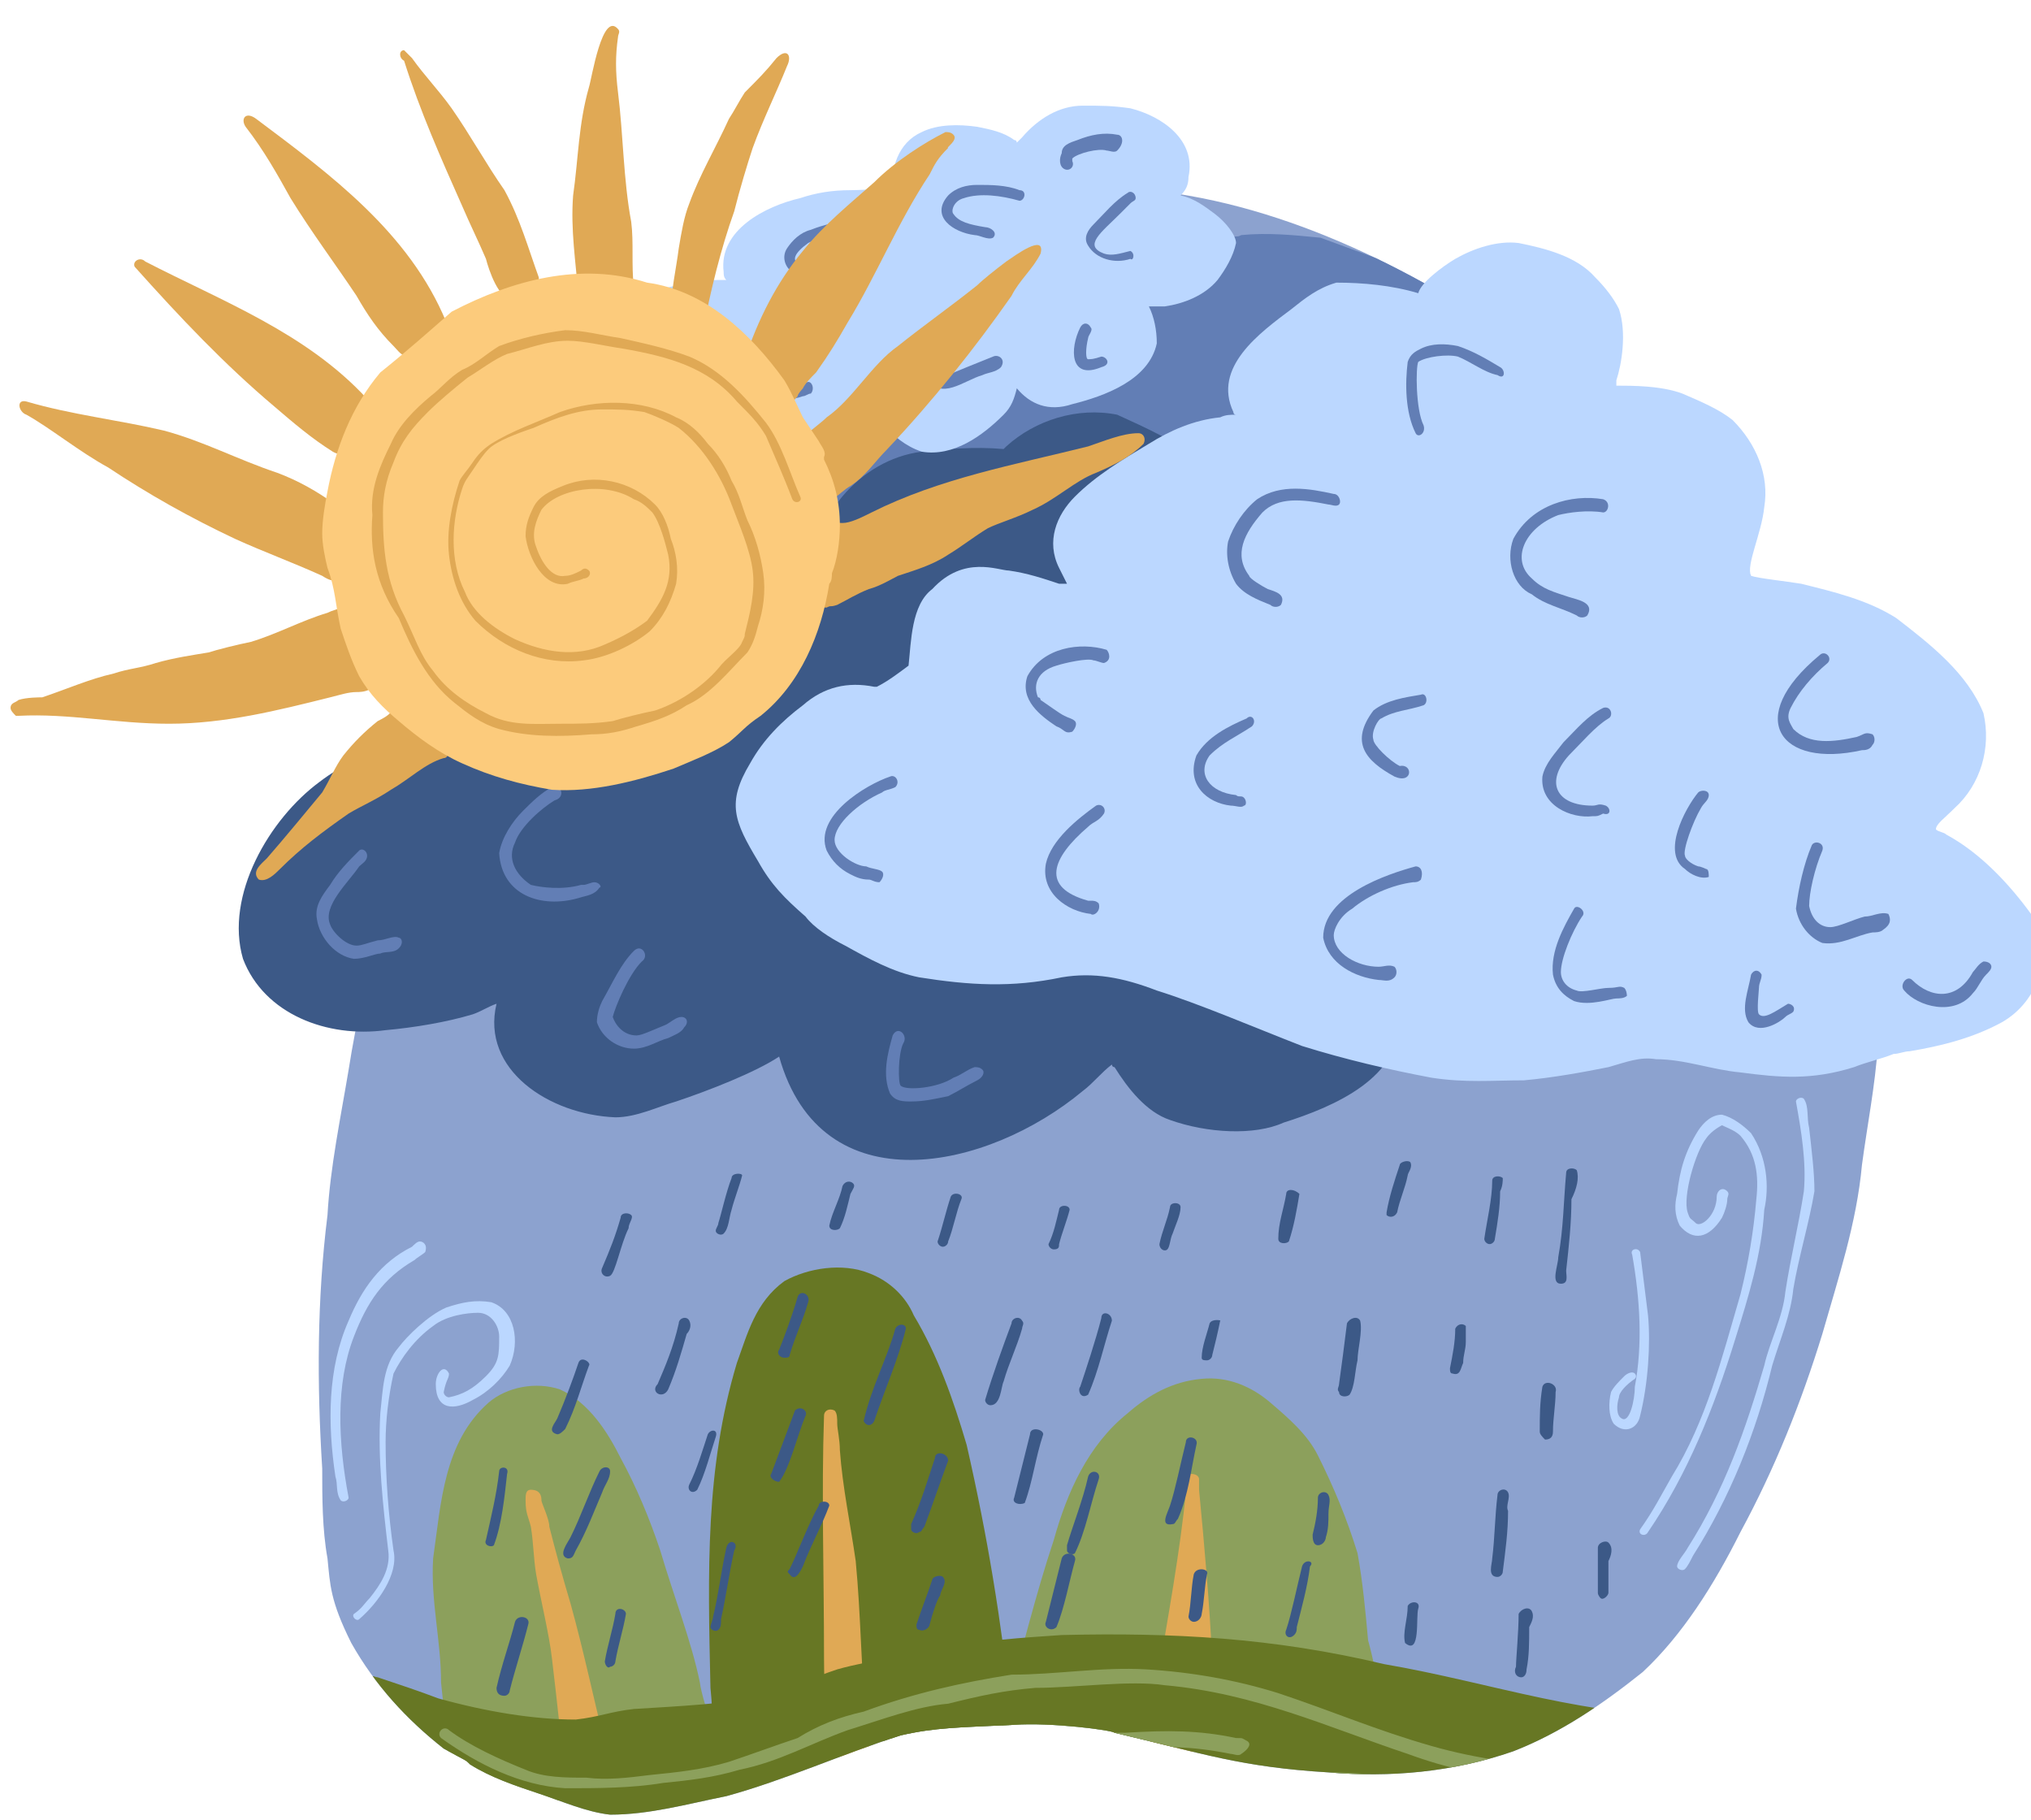 <?xml version="1.0" encoding="utf-8"?>
<svg version="1.1" xmlns="http://www.w3.org/2000/svg" xmlns:xlink="http://www.w3.org/1999/xlink" x="0px" y="0px" viewBox="0 0 76.9 68.9" style="enable-background:new 0 0 76.9 68.9;" xml:space="preserve"><style type="text/css">.st0{fill:#FFFFFF;}.st1{fill:#8CA2CF;}.st2{clip-path:url(#SVGID_00000072244668542372713280000010373074154829674120_);}.st3{fill:#627EB5;}.st4{fill:#8CA05C;}.st5{fill:#677724;}.st6{fill:#E0A955;}.st7{fill:#BBD7FF;}.st8{fill:#3C5987;}.st9{clip-path:url(#SVGID_00000026875202902595142840000000377201574005809794_);}.st10{fill:#669CD3;}.st11{clip-path:url(#SVGID_00000024710148683066207770000005312648144419867290_);}.st12{fill:#92C4FC;}.st13{fill:#FAF4D2;}.st14{fill:#FCCB7C;}.st15{clip-path:url(#SVGID_00000144307533842833517890000016671836754381184438_);}.st16{clip-path:url(#SVGID_00000014608472568673334640000015258629023861906094_);}.st17{fill:#C5CAF0;}.st18{clip-path:url(#SVGID_00000145028991415629910150000002748287048858052736_);}.st19{clip-path:url(#SVGID_00000130608909913542368480000010125645198361297331_);}.st20{clip-path:url(#SVGID_00000119115858001489814390000008689234679230314919_);}.st21{clip-path:url(#SVGID_00000116212777597693143000000013973812919869551245_);}.st22{fill:#F9CC3D;}.st23{fill:#FFEAAE;}.st24{fill:#FFECB8;}.st25{fill:#D3AA37;}.st26{fill:#FFE08A;}.st27{clip-path:url(#SVGID_00000182508624577878844550000012113997467745775744_);}.st28{clip-path:url(#SVGID_00000044157510483842075690000017206835074401953687_);}.st29{clip-path:url(#SVGID_00000100371956937184866410000015000766420661940404_);}.st30{clip-path:url(#SVGID_00000182510710027423964110000005287300270880195000_);}.st31{clip-path:url(#SVGID_00000032621166989098575640000005202459136721347498_);}.st32{clip-path:url(#SVGID_00000153664121369997412610000003024626299268546474_);}.st33{clip-path:url(#SVGID_00000005949074199656646250000003105090787328421001_);}.st34{clip-path:url(#SVGID_00000098212922363217660680000003671275894772507028_);}.st35{clip-path:url(#SVGID_00000007401704560331202120000009682496090397417395_);}</style><g ></g><g ><g><g><g><path class="st1" d="M70.6,36.3c-0.1-1.2-0.4-2.4-0.7-3.6c-0.2-1-0.4-2-0.7-3c-0.4-2-1.1-3.9-1.9-5.7c-0.6-1.7-1.6-3.3-2.7-4.7c-1.3-1.7-2.7-3.2-4.3-4.5c-1-0.7-2-1.3-3-2C48.6,6.9,36.8,3,26.8,14.5c-1.3,1.5-2.7,2.9-3.9,4.4c-1,1.3-2.1,2.5-3,3.9c-0.9,1.7-1.8,3.6-2.7,5.3c-0.5,1-1,1.9-1.4,2.9c-0.5,1.3-0.9,2.7-1.3,4c-0.6,1.8-1,3.6-1.3,5.5c-0.3,1.8-0.7,3.7-0.8,5.5c-0.4,3.2-0.4,6.4-0.2,9.6c0,1.1,0,2.3,0.2,3.4c0.1,1,0.1,1.6,0.9,3.2c0.9,1.6,2.1,2.9,3.5,4c0.9,0.5,0.8,0.4,1,0.6c0.8,0.5,1.7,0.8,2.6,1.1c0.9,0.3,1.8,0.7,2.7,0.8c1.5,0,2.9-0.4,4.4-0.7c2.2-0.6,4.4-1.6,6.6-2.3c1.3-0.3,2.2-0.3,4.3-0.4c1.4-0.1,3.7,0.2,3.8,0.3c3.4,0.8,4.8,1.3,8.1,1.5c2.3,0.2,4.7,0,7-0.8c1.8-0.7,3.4-1.8,4.9-3c1.5-1.4,2.7-3.3,3.7-5.3c1.3-2.4,2.3-4.9,3.1-7.5c0.6-2.1,1.3-4.2,1.5-6.4c0.2-1.5,0.5-3,0.6-4.5C70.8,38.4,70.6,37.4,70.6,36.3"/><g><defs><path id="_2" d="M70.6,36.3c-0.1-1.2-0.4-2.4-0.7-3.6c-0.2-1-0.4-2-0.7-3c-0.4-2-1.1-3.9-1.9-5.7c-0.6-1.7-1.6-3.3-2.7-4.7c-1.3-1.7-2.7-3.2-4.3-4.5c-1-0.7-2-1.3-3-2C48.6,6.9,36.8,3,26.8,14.5c-1.3,1.5-2.7,2.9-3.9,4.4c-1,1.3-2.1,2.5-3,3.9c-0.9,1.7-1.8,3.6-2.7,5.3c-0.5,1-1,1.9-1.4,2.9c-0.5,1.3-0.9,2.7-1.3,4c-0.6,1.8-1,3.6-1.3,5.5c-0.3,1.8-0.7,3.7-0.8,5.5c-0.4,3.2-0.4,6.4-0.2,9.6c0,1.1,0,2.3,0.2,3.4c0.1,1,0.1,1.6,0.9,3.2c0.9,1.6,2.1,2.9,3.5,4c0.9,0.5,0.8,0.4,1,0.6c0.8,0.5,1.7,0.8,2.6,1.1c0.9,0.3,1.8,0.7,2.7,0.8c1.5,0,2.9-0.4,4.4-0.7c2.2-0.6,4.4-1.6,6.6-2.3c1.3-0.3,2.2-0.3,4.3-0.4c1.4-0.1,3.7,0.2,3.8,0.3c3.4,0.8,4.8,1.3,8.1,1.5c2.3,0.2,4.7,0,7-0.8c1.8-0.7,3.4-1.8,4.9-3c1.5-1.4,2.7-3.3,3.7-5.3c1.3-2.4,2.3-4.9,3.1-7.5c0.6-2.1,1.3-4.2,1.5-6.4c0.2-1.5,0.5-3,0.6-4.5C70.8,38.4,70.6,37.4,70.6,36.3"/></defs><clipPath id="_3"><use xlink:href="#_2" style="overflow:visible;"/></clipPath><g style="clip-path:url(#_3);"><path class="st3" d="M69.3,27.8c-0.4-2.7-1.9-4.9-3.9-7.1c-0.8-0.9-1.5-1.9-2.4-2.8c-0.7-0.7-1.2-1.4-1.9-2.1c-0.8-0.8-1.5-1.3-2.3-2.1c-1.5-1.5-3.5-2.6-5.6-3.5c-1-0.4-2.1-0.8-3.2-1.2C49,8.9,48,8.8,47,8.9c-0.2,0.1-0.1,0-0.4,0.1c0,0-0.1,0-0.1,0.1c-2.1,0.1-4.3,0.3-6.2,1c-2,0.9-3.2,2.7-3.5,4.4c0,0.1,0,0.2,0,0.2c-0.4-0.1-0.9-0.2-1.4-0.2c-3.9,0.1-7.1,1-10.2,2.8c-1.2,0.9-2.6,1.9-2.7,3.2c-0.3,0.8-0.1,1.7,0.4,2.4c-1.6,0.1-3.1,0.7-4.5,1.2c-2.8,1.1-5.6,2.5-7.4,4.4c-1.1,1.6,0.9,2.9,2.9,3c3.9,0.4,7.9-0.1,11.9-0.4c-0.9,1.1-2,2.5-1,3.7c3.1,3.4,11.8,2.1,15.9,0.1c0.9-0.4,1.8-0.9,2.6-1.4c0.1,0.5,0.5,1,1.1,1.4c0.6,0.6,1.4,1,2.5,1.1c4.1,0.6,9.5-0.9,12.8-3.4c0,0.2,0.1,0.4,0.2,0.6c0.4,0.7,1.2,1.2,2.1,1.4c1,0.2,2.1,0.1,3.1-0.2c1.9-0.5,3.7-1.3,4.7-2.6C70.7,30.5,69.5,28.8,69.3,27.8"/><g><g><path class="st4" d="M26.5,63.7c-0.3-1.5-1-3.3-1.5-5c-0.4-1.2-0.9-2.4-1.5-3.5c-0.5-1-1.2-2.1-2.3-2.6c-0.9-0.3-2-0.1-2.7,0.5c-1.7,1.5-1.8,3.8-2.1,5.9c-0.1,1.6,0.3,3.1,0.3,4.7c0.2,1.8,0.3,3.7,0.8,5.5c0,0,0,0,0.1,0.1c0.1,0.3,0.6,0.3,0.8-0.1c0,0,0.1-0.1,0.1-0.2c0,0,0,0,0,0c0,0,0.1-0.1,0.1-0.1c0.2-0.1,0.6-0.3,0.8-0.4c0.2-0.1,0.4-0.1,0.8-0.1c0.1,0,0.3-0.1,0.4-0.1c0.5-0.1,1.3-0.4,1.4-0.4c1.1,0,2.1-0.2,3.2-0.2c0.6,0,1.1,0.1,1.7,0c0,0,0,0,0,0c0.1,0,0.3-0.1,0.3-0.2C27.3,66,26.6,64.5,26.5,63.7 M52.4,64.7c-0.2-0.8-0.4-1.9-0.6-2.6c-0.1-1.1-0.2-2.2-0.4-3.3c-0.4-1.3-0.9-2.5-1.5-3.7c-0.4-0.8-1.1-1.4-1.8-2c-0.7-0.6-1.6-1-2.6-0.9c-1.1,0.1-2,0.6-2.8,1.3c-1.5,1.2-2.3,3-2.8,4.8c-0.7,2.1-1.2,4.2-1.8,6.3c0,0.3-0.2,0.6-0.2,0.9c-0.1,0.1-0.1,0.1-0.2,0.2c-0.1,0.3,0.2,0.6,0.5,0.5c0.1,0,0.2-0.1,0.2-0.1c0,0,0.1,0,0.1,0c0.8-0.2,2-0.1,3,0c1.4,0.1,2.7,0,4.1,0c2,0.1,4,0.1,6-0.1c0.3,0,0.7-0.2,0.8-0.5C52.5,65.1,52.4,64.9,52.4,64.7"/><path class="st5" d="M38.3,64.9c-0.4-3.6-0.9-6.7-1.7-10.2c-0.5-1.7-1.1-3.4-2-4.9c-0.3-0.7-0.9-1.3-1.7-1.6c-1-0.4-2.3-0.2-3.2,0.3c-1.1,0.8-1.4,2-1.8,3.1c-1.2,4-1.1,7.9-1,12.3c0.1,1,0.1,1.9,0.1,2.9c-0.2,0.2-0.1,0.5,0.2,0.6c0.1,0.1,0.4-0.1,0.5-0.2c0.5-0.2,0.6-0.1,1.2-0.4c0.2,0,1.9-0.4,2-0.4c1.1-0.2,1.6-0.4,2.6-0.5c1.2,0.1,2.8,0,3.7,0.1C38.5,66.3,38.5,65.9,38.3,64.9"/><path class="st6" d="M23.3,67.6c-0.1-0.6-0.3-1.1-0.4-1.6c-0.4-1.6-0.8-3.5-1.3-5.3c-0.3-1-0.6-2.1-0.8-2.9c0-0.3-0.3-0.9-0.3-1c0-0.1,0-0.4-0.4-0.4c-0.2,0-0.2,0.2-0.2,0.4c0,0.5,0.1,0.6,0.2,1c0.1,0.6,0.1,1.2,0.2,1.8c0.2,1.1,0.5,2.3,0.6,3.2c0.2,1.7,0.4,3.4,0.5,5c0,0.1,0,0.2,0.1,0.3c0.1,0.1,0.2,0.1,0.3,0c0,0,0.1,0,0.2,0c0,0,0.1,0,0.1,0c0,0,0,0,0.1,0c0.1,0,0.5-0.1,0.3-0.1c0.1-0.1,0.5,0.1,0.7-0.2C23.4,67.9,23.3,67.4,23.3,67.6"/><path class="st6" d="M32.8,65.2c-0.2-2-0.2-4-0.4-6.1c-0.2-1.4-0.5-2.8-0.6-4.2c0-0.4-0.1-0.8-0.1-1c0-0.2,0-0.4-0.1-0.5c-0.2-0.1-0.4,0-0.4,0.2c-0.1,2.9,0,6,0,9.2c0,1.2,0.1,2.3,0.2,3.5c0.1,0.1,0.2,0.1,0.3,0.1c0.2,0.2,0.3,0,0.6,0.1C33.2,66.6,32.9,66.1,32.8,65.2"/><path class="st6" d="M45.4,56.4c0-0.1,0-0.2,0-0.4c0,0,0,0,0,0h0c0-0.1-0.1-0.2-0.3-0.2c-0.2,0-0.3,0.2-0.2,0.4c0,0,0,0.1,0,0.1c0,0.1,0,0.1,0,0.2c-0.2,2.1-0.7,4.9-1.1,7.2c-0.1,0.8-0.3,1.5-0.3,2.3c0,0,0.1,0.1,0.1,0.1c0.1,0.1,0.1,0.1,0.2,0.2c0.1,0,0.2,0,0.3,0c0.3,0,0.7,0.1,1.1,0c0,0,0.5,0.1,0.6-0.2c0-1.2,0-2.2,0.1-3.2C45.8,60.7,45.6,58.5,45.4,56.4"/></g><g><path class="st5" d="M73.7,63.4c-0.7,0.4-1.8,0.7-2.8,1c-2,0.7-4.3,0.5-6.6,0.5c-4,0.2-7.8-1.2-11.9-1.9c-4.2-1-8-1.2-12.2-1.1c-1.5,0.1-3,0.2-4.5,0.5c-0.6,0.1-1.3,0.1-1.9,0.3c-0.7,0.2-1.4,0.3-2.1,0.5c-0.9,0.3-1.8,0.7-2.8,1c-1.2,0.3-3.3,0.4-4.9,0.5c-0.9,0.1-1.3,0.3-2.2,0.4c-1.6,0-3.4-0.3-5.2-0.8c-0.8-0.3-1.4-0.5-2.3-0.8c-0.1,0-0.2-0.1-0.3,0c0,0-0.1,0-0.1,0.1c-0.2,0.1-0.3,0.3-0.2,0.5c0,0,0,0.1,0.1,0.1c0,0,0,0,0,0c0.2,0.5,0.3,0.8,0.4,1c0.9,1.7,2.5,2.8,4,3.9c1.3,0.9,2.8,1.5,4.2,2.1c0.8,0.4,1.5,0.9,2.4,1.2c1.3,0.3,2.7,0.3,4,0.3c1.3,0,2.5-0.3,3.7-0.6c1.7-0.3,3.3-0.9,4.9-1.3c0.9-0.4,1.9-0.8,2.9-1c1.6-0.4,3-0.8,4.5-0.9c1.7-0.2,3.5,0,5.3,0c2.3,0,4.3,0.3,6.6,0.6c2.8,0.4,5.5,0.6,8.3,0.7c1.6,0,3.1-0.6,4.4-1.5c1.1-0.6,2.2-1.4,2.9-2.4C73,65.6,74.9,63.4,73.7,63.4"/><g><path class="st4" d="M71,65.6c-0.2,0-0.3,0.1-0.5,0.1c-0.5,0.2-1,0.3-1.5,0.4c-1.3,0.4-2.4,0.5-3.9,0.7c-3.8,0.2-7.4,0.3-10.9-0.7c-2.1-0.6-3.7-1.3-5.8-2c-1.6-0.5-3.3-0.8-5-0.9c-1.7-0.1-3.4,0.2-5.1,0.2c-1.9,0.3-3.7,0.7-5.6,1.4c-0.9,0.2-1.7,0.5-2.5,1c-0.9,0.3-1.7,0.6-2.6,0.9c-1,0.3-2,0.4-3,0.5c-0.8,0.1-1.6,0.2-2.4,0.1c-0.8,0-1.6,0-2.3-0.3c-1-0.4-2.1-0.9-2.9-1.5c-0.2-0.2-0.5,0.1-0.3,0.3c1.4,1,3,1.8,4.7,1.9c1.2,0,2.5,0,3.7-0.2c1-0.1,1.9-0.2,2.9-0.5c1.5-0.3,2.7-1,4.1-1.5c1.3-0.4,2.6-0.9,3.8-1c1.2-0.3,2.1-0.5,3.3-0.6c1.5,0,3.6-0.3,4.9-0.1c3.4,0.3,6.2,1.6,9.2,2.6c3,1.1,5.7,1.2,8.8,1.2c2.5-0.1,5.1-0.2,7.5-0.9c0.5-0.1,1-0.3,1.5-0.4c0.1,0,0.3-0.1,0.3-0.2C71.3,65.9,71.2,65.6,71,65.6"/><path class="st4" d="M47.2,65.9c-0.2-0.1-0.1-0.1-0.4-0.1c-1.4-0.3-2.6-0.3-4.2-0.2c-1.2,0-2.3-0.1-3.5,0.2c-1.4,0.3-2.8,0.6-4.1,1c-1.5,0.7-3,1.2-4.5,1.8c-1.5,0.5-3,0.6-4.6,0.9c-0.3,0.1-0.8,0-1.1,0.2c-0.1,0.2,0,0.4,0.2,0.4c1.9-0.2,3.9-0.4,5.7-1c1.1-0.4,2.2-0.8,3.3-1.2c0.8-0.4,1.6-0.7,2.5-0.9c2-0.6,3.8-1,5.9-0.8c1.7-0.1,2.7-0.1,4.2,0.2c0.1,0,0.3,0.1,0.4,0C47.3,66.2,47.4,66,47.2,65.9"/><path class="st4" d="M41.3,67.6c-1,0-2.1,0.3-3.1,0.4c-1.1,0.2-2.2,0.5-3.3,0.9c-1.7,0.6-3.3,1.1-4.9,1.9c-0.4,0.2-1,0.4-1.2,0.7c-0.1,0.2,0.2,0.4,0.4,0.3c3.2-1.8,7.4-3,11-3.5c0.4-0.1,0.8,0,1.1-0.2C41.5,67.9,41.4,67.7,41.3,67.6"/><path class="st4" d="M67.8,68.2c-0.2-0.1-0.4,0-0.6,0.1c0,0,0,0,0,0c-0.8,0.1-1.6,0.2-2.4,0.2c-1,0-2,0.2-3.1,0.1c-1.6-0.2-3.8-0.4-5.8-0.8c-1.8-0.3-3.7-0.7-5.5-0.7c-0.1,0-0.3,0-0.4,0.1c-0.1,0.2,0,0.4,0.2,0.4c3.1,0,6.4,1,9.7,1.3c0.6,0,1.5,0.2,2.4,0.2c0.8,0,1.6-0.1,2.4-0.1c0.6,0,1.3-0.1,1.9-0.1c0.4,0,0.8,0,1.1-0.2C68,68.7,68,68.3,67.8,68.2"/></g></g></g></g></g></g><g><path class="st7" d="M18.6,49.3c-0.6-0.1-1.1,0-1.7,0.2c-0.7,0.3-1.5,1.1-1.8,1.5c-0.6,0.7-0.6,1.6-0.7,2.5c-0.1,1.7,0.1,3.5,0.3,5.2c0.1,0.7-0.3,1.3-0.7,1.8c-0.2,0.2-0.3,0.4-0.6,0.6c-0.1,0.1,0.1,0.3,0.2,0.2c0.7-0.6,1.5-1.7,1.3-2.6c-0.2-1.4-0.3-2.8-0.3-4.1c0-0.8,0.1-1.7,0.3-2.6c0.3-0.6,0.8-1.3,1.5-1.8c0.5-0.4,1.3-0.5,1.7-0.5c0.5,0,0.8,0.5,0.8,0.9c0,0.7,0,1-0.5,1.5c-0.5,0.5-0.9,0.7-1.4,0.8c-0.1,0-0.2-0.1-0.2-0.2C16.9,52.2,17,52.2,17,52c-0.2-0.4-0.5,0-0.5,0.4c0,1,0.7,1,1.4,0.6c0.6-0.3,1.1-0.8,1.4-1.3C19.7,50.8,19.5,49.6,18.6,49.3"/><path class="st7" d="M15.9,47c-0.1,0-0.2,0.1-0.3,0.2c-1.2,0.6-1.9,1.6-2.4,2.8c-0.8,1.8-0.8,3.9-0.5,5.9c0.1,0.3,0,0.6,0.2,0.9c0.1,0.1,0.3,0,0.3-0.1c-0.4-2.1-0.5-4.3,0.2-6.1c0.5-1.3,1.1-2.2,2.3-2.9c0.1-0.1,0.3-0.2,0.4-0.3C16.2,47.1,16,47,15.9,47"/><path class="st7" d="M66.3,42.9c-0.3-0.3-0.7-0.6-1.1-0.7c-0.4,0-0.7,0.3-0.9,0.6c-0.5,0.8-0.7,1.5-0.8,2.4c-0.1,0.4-0.1,0.8,0.1,1.2c0.5,0.6,1.1,0.5,1.6-0.3c0.1-0.2,0.2-0.5,0.2-0.7c0-0.1,0.1-0.2,0-0.3c-0.2-0.2-0.4,0-0.4,0.2c0,0.7-0.6,1.2-0.8,1c-0.2-0.2-0.2-0.1-0.3-0.4c-0.2-0.6,0.3-2.3,0.7-2.8c0.2-0.3,0.6-0.5,0.6-0.5c0.2,0.1,0.5,0.2,0.7,0.4c0.6,0.7,0.7,1.5,0.6,2.4c-0.1,1.2-0.3,2.4-0.6,3.6c-0.7,2.4-1.3,4.8-2.6,6.9c-0.4,0.7-0.7,1.3-1.2,2c-0.1,0.2,0.2,0.3,0.3,0.1c1.5-2.2,2.5-4.7,3.3-7.3c0.5-1.6,1-3.2,1.1-4.9C67,44.9,66.9,43.8,66.3,42.9"/><path class="st7" d="M62.1,47.4c-0.1-0.2-0.4-0.1-0.3,0.1c0.3,1.7,0.4,3.4,0.1,5c0,0.5-0.2,1.4-0.5,1.2c-0.2-0.1-0.2-0.5-0.1-0.8c0-0.2,0.3-0.5,0.6-0.7c0.1-0.1,0-0.2,0-0.2c-0.1-0.1-0.3,0-0.4,0.1c-0.2,0.2-0.4,0.4-0.5,0.6c-0.1,0.4-0.1,0.9,0.1,1.2c0.4,0.4,0.9,0.2,1-0.3c0.3-1.2,0.4-2.7,0.3-3.8C62.3,49,62.2,48.2,62.1,47.4"/><path class="st7" d="M68.5,42.7c-0.1-0.4,0-0.8-0.2-1.1c-0.1-0.1-0.3,0-0.3,0.1c0.2,1.1,0.4,2.3,0.3,3.4c-0.2,1.3-0.5,2.5-0.7,3.8c-0.1,1-0.6,1.9-0.8,2.8c-0.7,2.4-1.5,4.7-2.9,6.9c-0.1,0.2-0.4,0.5-0.4,0.7c0,0.1,0.2,0.2,0.3,0.1c0.1-0.1,0.2-0.3,0.3-0.5c1.4-2.2,2.4-4.7,3-7.2c0.3-1,0.7-1.9,0.8-2.9c0.2-1.2,0.6-2.5,0.8-3.7C68.7,44.4,68.6,43.6,68.5,42.7"/></g><g><path class="st8" d="M23.9,46c-0.1-0.1-0.4-0.1-0.4,0.1c-0.2,0.7-0.4,1.2-0.7,1.9c-0.1,0.2,0.1,0.4,0.3,0.3c0.2-0.1,0.4-1.2,0.7-1.8C23.8,46.3,24,46.1,23.9,46"/><path class="st8" d="M27.7,44.6c-0.2,0.5-0.4,1.4-0.5,1.7c0,0.1-0.1,0.2-0.1,0.3c0,0.1,0.2,0.2,0.3,0.1c0.2-0.2,0.2-0.6,0.3-0.9c0.1-0.4,0.3-0.9,0.4-1.3C28.1,44.4,27.7,44.4,27.7,44.6"/><path class="st8" d="M26.1,50c-0.1-0.2-0.4-0.1-0.4,0.1c-0.2,0.9-0.5,1.6-0.8,2.3c-0.3,0.3,0.2,0.6,0.4,0.2c0.3-0.7,0.5-1.4,0.7-2.1C26.1,50.4,26.2,50.2,26.1,50"/><path class="st8" d="M32.3,44.8c-0.1-0.1-0.3-0.1-0.4,0.1c-0.1,0.5-0.4,1-0.5,1.5c0,0.2,0.3,0.2,0.4,0.1c0.2-0.4,0.3-0.9,0.4-1.3C32.3,45,32.4,44.9,32.3,44.8"/><path class="st8" d="M30.2,49.1c-0.2,0.7-0.5,1.5-0.7,2c-0.1,0.1,0,0.3,0.2,0.3c0.1,0,0.2,0,0.2-0.1c0.2-0.7,0.5-1.3,0.7-2C30.7,49,30.3,48.8,30.2,49.1"/><path class="st8" d="M36,45.3c-0.2,0.6-0.3,1.1-0.5,1.7c0,0.1,0.1,0.2,0.2,0.2c0.1,0,0.2-0.1,0.2-0.2c0.2-0.5,0.3-1.1,0.5-1.6C36.5,45.2,36.1,45.1,36,45.3"/><path class="st8" d="M33.9,50.3c-0.3,1.1-0.9,2.2-1.2,3.5c0.1,0.2,0.3,0.2,0.4,0c0.4-1.2,0.9-2.3,1.2-3.5C34.3,50.1,34,50.1,33.9,50.3"/><path class="st8" d="M40.1,45.8c-0.1,0.4-0.2,0.9-0.4,1.3c0,0.1,0.1,0.2,0.2,0.2c0.2,0,0.2-0.1,0.2-0.2c0.1-0.4,0.3-0.9,0.4-1.3C40.5,45.6,40.1,45.6,40.1,45.8"/><path class="st8" d="M38.7,50c-0.1-0.2-0.4-0.1-0.4,0.1c-0.3,0.8-0.7,1.9-1,2.9c0,0.1,0.1,0.2,0.2,0.2c0.4,0,0.4-0.7,0.5-0.9c0.2-0.7,0.5-1.3,0.7-2C38.7,50.2,38.8,50.1,38.7,50"/><path class="st8" d="M30.1,53.4c-0.3,0.8-0.6,1.6-0.9,2.4c-0.1,0.1,0.1,0.3,0.3,0.3c0.4-0.5,0.7-1.8,1-2.5C30.6,53.4,30.3,53.2,30.1,53.4"/><path class="st8" d="M26.8,54.3c-0.2,0.6-0.4,1.3-0.7,1.9c-0.1,0.2,0.1,0.4,0.3,0.2c0.3-0.6,0.5-1.4,0.7-2C27.2,54.1,26.9,54.1,26.8,54.3"/><path class="st8" d="M21.9,51.6c-0.2,0.6-0.5,1.4-0.8,2.1c-0.1,0.2-0.4,0.5,0,0.6c0.1,0,0.2-0.1,0.3-0.2c0.4-0.8,0.6-1.6,0.9-2.4C22.4,51.6,22,51.3,21.9,51.6"/><path class="st8" d="M22.7,55.7c-0.4,0.8-0.7,1.7-1.1,2.5c-0.1,0.2-0.5,0.7-0.1,0.8c0.2,0,0.2-0.1,0.3-0.3c0.4-0.7,0.7-1.5,1-2.2c0.1-0.3,0.3-0.5,0.3-0.8C23.1,55.5,22.8,55.5,22.7,55.7"/><path class="st8" d="M31,57c-0.4,0.7-0.8,1.8-1.1,2.4c-0.1,0.1-0.1,0.1,0,0.2c0.2,0.3,0.4-0.1,0.5-0.3c0.3-0.8,0.7-1.5,1-2.3C31.4,56.8,31,56.8,31,57"/><path class="st8" d="M35.4,55.2c-0.3,0.9-0.5,1.6-0.9,2.5c0,0,0,0,0,0c0,0,0,0,0,0c0,0,0,0.1,0,0.2c0,0.1,0.2,0.2,0.3,0.1c0.1,0,0.1-0.1,0.2-0.2c0.3-0.8,0.6-1.7,0.9-2.5C35.9,55,35.4,54.9,35.4,55.2"/><path class="st8" d="M36.8,57.7C36.8,57.7,36.8,57.7,36.8,57.7"/><path class="st8" d="M44.3,45.7c-0.1,0.5-0.3,0.9-0.4,1.4c0,0.2,0.2,0.3,0.3,0.2c0.1-0.1,0.1-0.4,0.2-0.6c0.1-0.3,0.3-0.7,0.3-1C44.7,45.5,44.3,45.5,44.3,45.7"/><path class="st8" d="M41.7,49.9c-0.2,0.8-0.6,2-0.8,2.6c-0.1,0.1,0,0.5,0.3,0.3c0.4-0.9,0.6-1.9,0.9-2.8C42.1,49.7,41.7,49.6,41.7,49.9"/><path class="st8" d="M41.2,55.9c-0.2,0.9-0.6,1.9-0.8,2.6c0,0,0,0,0,0c0,0,0,0.1,0,0.2c0,0.1,0.2,0.2,0.3,0.1c0.4-0.8,0.6-1.9,0.9-2.8C41.7,55.7,41.3,55.6,41.2,55.9"/><path class="st8" d="M44.9,54.6c-0.2,0.8-0.4,1.8-0.6,2.4c-0.1,0.3-0.4,0.8,0.1,0.7c0.1,0,0.1-0.1,0.2-0.2c0.4-0.9,0.5-1.9,0.7-2.8C45.4,54.4,44.9,54.3,44.9,54.6"/><path class="st8" d="M45.8,50.1c-0.1,0.4-0.3,0.9-0.3,1.3c0,0.1,0.1,0.1,0.2,0.1c0.1,0,0.2-0.1,0.2-0.2c0.1-0.4,0.2-0.8,0.3-1.3C46.3,50,45.9,49.9,45.8,50.1"/><path class="st8" d="M48.7,45.2c-0.1,0.6-0.3,1.1-0.3,1.7c0,0.2,0.3,0.2,0.4,0.1c0.2-0.6,0.3-1.2,0.4-1.8C49,45,48.7,45,48.7,45.2"/><path class="st8" d="M53.4,44C53.3,43.9,53,44,53,44.1c-0.2,0.6-0.4,1.2-0.5,1.8c0,0.1,0,0.1,0,0.1c0.1,0.1,0.3,0.1,0.4-0.1c0.1-0.5,0.3-0.9,0.4-1.4C53.3,44.4,53.5,44.2,53.4,44"/><path class="st8" d="M51.5,50c-0.1-0.2-0.4-0.1-0.5,0.1c-0.1,0.8-0.2,1.6-0.3,2.3c0,0.1-0.1,0.2,0,0.3c0,0.2,0.3,0.2,0.4,0.1c0.2-0.3,0.2-0.9,0.3-1.3C51.4,51.1,51.6,50.4,51.5,50"/><path class="st8" d="M50.3,56.6c-0.1-0.2-0.4-0.1-0.4,0.1c0,0.5-0.1,1-0.2,1.4c0,0.1,0,0.4,0.2,0.4c0.2,0,0.3-0.2,0.3-0.3c0.1-0.3,0.1-0.6,0.1-0.9C50.3,57,50.4,56.8,50.3,56.6"/><path class="st8" d="M57.1,56.5c-0.1-0.2-0.4-0.1-0.4,0.1c-0.1,0.8-0.1,1.6-0.2,2.4c0,0.2-0.2,0.7,0.2,0.7c0.1,0,0.2-0.1,0.2-0.2c0.1-0.8,0.2-1.5,0.2-2.3C57,57,57.2,56.7,57.1,56.5"/><path class="st8" d="M55.5,50.2c-0.1-0.1-0.3-0.1-0.4,0.1c0,0.5-0.1,1-0.2,1.5c0,0.1,0,0.2,0.1,0.2c0.3,0.1,0.3-0.2,0.4-0.4c0-0.3,0.1-0.5,0.1-0.8C55.5,50.6,55.5,50.4,55.5,50.2"/><path class="st8" d="M56.9,44.6c-0.1-0.1-0.4-0.1-0.4,0.1c0,0.7-0.2,1.5-0.3,2.2c0,0.1,0.1,0.2,0.2,0.2c0.1,0,0.2-0.1,0.2-0.2c0.1-0.6,0.2-1.2,0.2-1.8C56.9,44.9,56.9,44.7,56.9,44.6"/><path class="st8" d="M58.4,52.5c-0.1,0.6-0.1,1.1-0.1,1.7c0,0.1,0.1,0.2,0.2,0.3c0.2,0,0.3-0.1,0.3-0.3c0-0.5,0.1-1,0.1-1.5C59,52.4,58.5,52.2,58.4,52.5"/><path class="st8" d="M60.9,58.4c-0.1-0.1-0.4,0-0.4,0.2c0,0.6,0,1.2,0,1.7c0,0.1,0.1,0.2,0.1,0.2c0.1,0.1,0.3-0.1,0.3-0.2c0-0.4,0-0.8,0-1.2C61,58.9,61.1,58.6,60.9,58.4"/><path class="st8" d="M59.7,44.3c-0.1-0.1-0.4-0.1-0.4,0.1c-0.1,1.1-0.1,2.1-0.3,3.2c0,0.3-0.3,1,0.1,1c0.3,0,0.2-0.3,0.2-0.5c0.1-0.9,0.2-1.8,0.2-2.7C59.7,45,59.8,44.6,59.7,44.3"/><path class="st8" d="M49.3,59.3c-0.2,0.8-0.4,1.8-0.6,2.4c-0.1,0.2,0.1,0.4,0.3,0.2c0.1-0.1,0.1-0.2,0.1-0.3c0.2-0.8,0.4-1.5,0.5-2.3C49.8,59.1,49.4,59,49.3,59.3"/><path class="st8" d="M53.3,60.8c0,0.5-0.2,1-0.1,1.4c0.6,0.5,0.4-1,0.5-1.3C53.8,60.6,53.4,60.6,53.3,60.8"/><path class="st8" d="M58,61c-0.1-0.2-0.4-0.1-0.5,0.1c0,0.7-0.1,1.7-0.1,2c-0.1,0.2,0,0.4,0.2,0.4c0.1,0,0.2-0.1,0.2-0.3c0.1-0.5,0.1-1,0.1-1.6C58,61.4,58.1,61.2,58,61"/><path class="st8" d="M45.2,59.6c-0.1,0.5-0.1,1.1-0.2,1.6c0,0.1,0.1,0.2,0.2,0.2c0.2,0,0.3-0.2,0.3-0.3c0.1-0.5,0.1-1,0.2-1.5C45.8,59.4,45.3,59.3,45.2,59.6"/><path class="st8" d="M23.3,61.1c-0.1,0.6-0.3,1.2-0.4,1.8c0,0.1,0.1,0.3,0.2,0.2c0.1,0,0.2-0.1,0.2-0.2c0.1-0.6,0.3-1.2,0.4-1.8C23.7,60.9,23.3,60.8,23.3,61.1"/><path class="st8" d="M27.5,58.6c-0.2,0.9-0.3,1.8-0.5,2.6c0,0.1-0.1,0.3-0.1,0.4c0,0.1,0.2,0.2,0.3,0.1c0.1-0.1,0.1-0.2,0.1-0.4c0.2-0.9,0.3-1.7,0.5-2.6C28,58.4,27.6,58.2,27.5,58.6"/><path class="st8" d="M35.7,59.7c-0.1-0.1-0.4,0-0.4,0.1c-0.2,0.6-0.4,1.1-0.6,1.7c0,0.1,0,0.2,0.1,0.2c0.2,0.1,0.4-0.1,0.4-0.2c0.1-0.4,0.3-1,0.4-1.1C35.6,60.2,35.9,59.9,35.7,59.7"/><path class="st8" d="M18.9,55.7c-0.1,0.9-0.3,1.7-0.5,2.6c-0.1,0.2,0.2,0.3,0.3,0.2c0.3-0.8,0.4-1.8,0.5-2.7C19.3,55.5,18.9,55.5,18.9,55.7"/><path class="st8" d="M19.5,61.4c-0.2,0.8-0.5,1.6-0.7,2.5c0,0.2,0.1,0.3,0.3,0.3c0.1,0,0.2-0.1,0.2-0.2c0.2-0.8,0.5-1.7,0.7-2.5C20.1,61.2,19.6,61.1,19.5,61.4"/><path class="st8" d="M40.2,59c-0.2,0.8-0.4,1.6-0.6,2.4c-0.1,0.2,0.2,0.4,0.4,0.2c0.3-0.7,0.5-1.8,0.7-2.5C40.8,58.8,40.3,58.7,40.2,59"/><path class="st8" d="M39,54.3c-0.2,0.8-0.4,1.6-0.6,2.4c-0.1,0.2,0.2,0.3,0.4,0.2c0.3-0.8,0.4-1.7,0.7-2.6C39.5,54.1,39,54,39,54.3"/></g><g><g><g><path class="st8" d="M62.7,35.5c-0.4-2.2-2.7-3.3-4.7-4c-0.1,0-0.1-0.1-0.2-0.1c0,0,0,0,0,0c0.7-0.6,1.8-1.2,1.8-2.2c-0.3-1.3-1.3-2.4-2.5-3.1c-1-0.6-2.2-0.8-3.3-1c-0.7,0-1.8,0-2.3,0c0,0,0,0,0,0c0-0.4,0.4-1.1,0.4-1.7c0.2-0.9-0.2-1.6-0.8-2.3c-0.3-0.3-0.6-0.7-1-1c-0.7-0.4-1.6-0.5-2.4-0.4c-0.6,0.1-1.2,0.4-1.8,0.6c0.6-0.9,0.4-2.2-0.5-2.9c-0.9-0.7-2-1.2-3.1-1.7c-1.5-0.3-3.1,0.2-4.2,1.2c0,0-0.1,0.1-0.1,0.1c-1.1-0.1-2.2,0-3.1,0.1c-2.4,0.3-4.2,2.6-4.2,4.8c-0.1-0.1-0.3-0.1-0.5-0.2c-2.6-0.9-8.5,1.1-9.9,3.4c-0.5,0.7-0.9,1.6-0.8,2.4c-2.2-0.6-5.7,0.8-7.4,2.1c-1.9,1.4-3.6,4.3-2.9,6.7c0.8,2.1,3.2,3,5.4,2.7c1.1-0.1,2.3-0.3,3.3-0.6c0.3-0.1,0.6-0.3,0.9-0.4c-0.6,2.5,2,4.2,4.5,4.3c0.8,0,1.6-0.4,2.3-0.6c1.2-0.4,3-1.1,3.9-1.7c1.6,5.7,7.9,4.3,11.5,1.3c0.4-0.3,0.7-0.7,1.1-1c0,0,0,0.1,0.1,0.1c0.5,0.8,1.2,1.7,2.1,2c1.4,0.5,3.2,0.6,4.3,0.1c1.9-0.6,4.5-1.7,4.4-4c0,0,0,0,0,0c0.2,0.1,0.4,0.2,0.6,0.3c1.2,0.9,2.8,0.7,4.2,0.6C60.4,39.4,63.1,38.2,62.7,35.5"/><g><path class="st3" d="M15.1,35.5c-0.2-0.1-0.5,0.1-0.8,0.1c-0.4,0.1-0.6,0.2-0.8,0.2c-0.4,0-0.9-0.5-1-0.8c-0.3-0.7,0.7-1.6,1.1-2.2c0.1-0.1,0.3-0.2,0.3-0.4c0-0.2-0.2-0.3-0.3-0.2c-0.4,0.4-0.8,0.8-1.1,1.3c-0.3,0.4-0.6,0.8-0.5,1.3c0.1,0.7,0.7,1.4,1.4,1.5c0.4,0,0.8-0.2,1-0.2c0.2-0.1,0.5,0,0.7-0.2C15.3,35.7,15.2,35.5,15.1,35.5"/><path class="st3" d="M26.5,24.8c-0.6,0.1-1.2,0.4-1.8,0.6c-0.4,0.2-0.7,0.4-0.9,0.7c-0.2,0.3-0.3,0.7-0.3,1.1c0.1,0.6,0.5,1.2,1.2,1.3c0.2,0,0.4,0.1,0.5,0c0.2,0,0.2-0.3,0.1-0.4C25.2,28,25,28,24.8,28c-0.3,0-0.6-0.4-0.7-0.8c-0.1-0.3,0-0.4,0.2-0.9c0.1-0.5,1.5-0.9,2.2-1.1c0.1,0,0.3,0,0.3-0.1C26.8,24.9,26.6,24.7,26.5,24.8"/><path class="st3" d="M22.5,33.4c-0.1,0-0.3,0.1-0.4,0.1c0,0-0.1,0-0.1,0c-0.7,0.2-1.5,0.1-1.9,0c-0.6-0.4-0.9-1-0.6-1.6c0.2-0.6,1-1.3,1.5-1.6c0.4-0.1,0.3-0.6-0.1-0.5c-0.4,0.2-0.8,0.6-1.1,0.9c-0.4,0.4-0.8,1-0.9,1.6c0.1,1.6,1.6,2.1,3,1.7c0.3-0.1,0.6-0.1,0.8-0.4C22.8,33.6,22.7,33.4,22.5,33.4"/><path class="st3" d="M25.8,38.5c-0.2,0-0.4,0.2-0.6,0.3c-0.5,0.2-0.9,0.4-1.1,0.4c-0.5,0-0.8-0.4-0.9-0.7c0.1-0.4,0.6-1.6,1.1-2.1c0.3-0.2,0-0.7-0.3-0.4c-0.5,0.5-0.8,1.2-1.2,1.9c-0.1,0.2-0.2,0.5-0.2,0.8c0.2,0.6,0.8,1,1.4,1c0.5,0,0.9-0.3,1.3-0.4c0.2-0.1,0.5-0.2,0.6-0.4C26.1,38.7,26,38.5,25.8,38.5"/><path class="st3" d="M37.2,40.5c-0.1-0.1-0.2-0.1-0.3-0.1c-0.3,0.1-0.5,0.3-0.8,0.4c-0.6,0.4-1.8,0.5-2,0.3c-0.1-0.1-0.1-1.2,0.1-1.6c0.2-0.3-0.2-0.7-0.4-0.3c-0.2,0.7-0.4,1.5-0.1,2.2c0.2,0.3,0.5,0.3,0.8,0.3c0.5,0,0.9-0.1,1.4-0.2c0.4-0.2,0.7-0.4,1.1-0.6C37.2,40.8,37.3,40.6,37.2,40.5"/></g></g><g><path class="st7" d="M31.8,26.7c0.1,0,0.3,0,0.5,0 M76.9,34.6c-0.8-1.1-1.9-2.3-3.2-3c-0.1-0.1-0.3-0.1-0.4-0.2c0-0.2,0.3-0.4,0.7-0.8c1-0.9,1.4-2.3,1.1-3.6c-0.6-1.5-2-2.6-3.3-3.6c-1.1-0.7-2.4-1-3.6-1.3c-0.6-0.1-1.6-0.2-1.9-0.3c0,0,0,0,0,0c-0.2-0.4,0.4-1.6,0.5-2.6c0.2-1.2-0.3-2.4-1.2-3.3c-0.5-0.4-1.2-0.7-1.9-1c-0.8-0.3-1.9-0.3-2.5-0.3c0,0,0,0,0-0.2c0.2-0.6,0.4-1.8,0.1-2.7c-0.2-0.4-0.5-0.8-0.9-1.2c-0.7-0.8-1.9-1.1-2.9-1.3c-0.8-0.1-1.7,0.2-2.4,0.6c-0.5,0.3-1.3,0.9-1.4,1.3c-1-0.3-2.1-0.4-3.1-0.4c-0.7,0.2-1.2,0.6-1.7,1c-1.2,0.9-3,2.2-2.2,3.9c0,0.1,0.1,0.1,0.1,0.1c-0.2,0-0.4,0-0.6,0.1c-1,0.1-1.9,0.5-2.7,1c-1,0.6-2,1.2-2.8,2c-0.7,0.7-1.1,1.7-0.6,2.7c0.1,0.2,0.2,0.4,0.3,0.6c0,0-0.1,0-0.1,0c-0.1,0-0.1,0-0.2,0c-0.6-0.2-1.2-0.4-1.9-0.5c-0.4,0-1.7-0.6-2.9,0.7c-0.8,0.6-0.8,2-0.9,2.9c-0.4,0.3-0.8,0.6-1.2,0.8c0,0,0,0,0,0c0,0-0.1,0-0.1,0c-1-0.2-1.9,0-2.7,0.7c-0.8,0.6-1.5,1.3-2,2.2c-0.9,1.5-0.6,2.2,0.3,3.7c0.5,0.9,1,1.4,1.8,2.1c0.3,0.4,0.9,0.8,1.5,1.1c0.9,0.5,1.8,1,2.8,1.2c1.9,0.3,3.5,0.4,5.4,0c1.2-0.2,2.3,0,3.6,0.5c1.6,0.5,3.7,1.4,5.5,2.1c1.6,0.5,3.3,0.9,4.9,1.2c1.3,0.2,2.3,0.1,3.5,0.1c1.1-0.1,2.2-0.3,3.2-0.5c0.7-0.2,1.2-0.4,1.8-0.3c1.1,0,2.1,0.4,3.2,0.5c1.5,0.2,2.7,0.3,4.3-0.2c0.5-0.2,1-0.3,1.5-0.5c0.2,0,0.4-0.1,0.6-0.1c1.2-0.2,2.4-0.5,3.5-1.1C77.2,37.9,77.8,36.1,76.9,34.6"/><g><path class="st7" d="M37.3,22.2C37.2,22.2,37.2,22.2,37.3,22.2C37.2,22.2,37.2,22.2,37.3,22.2C37.2,22.2,37.1,22.3,37.3,22.2"/><path class="st3" d="M33.4,30c0.1-0.1,0.3-0.1,0.5-0.2c0.2-0.2,0-0.5-0.2-0.4c-0.9,0.3-2.9,1.5-2.4,2.8c0.2,0.4,0.5,0.7,0.9,0.9c0.2,0.1,0.4,0.2,0.7,0.2c0.1,0,0.2,0.1,0.4,0.1c0.1-0.1,0.2-0.3,0.1-0.4c-0.1-0.1-0.4-0.1-0.6-0.2c-0.4,0-1.2-0.5-1.2-1C31.6,31.2,32.5,30.4,33.4,30"/><path class="st3" d="M41.9,24.6c-1-0.3-2.4-0.1-3,1c-0.3,0.9,0.5,1.5,1.1,1.9c0.3,0.1,0.3,0.3,0.6,0.2c0.1-0.1,0.2-0.3,0.1-0.4c-0.1-0.1-0.2-0.1-0.4-0.2c-0.2-0.1-0.6-0.4-0.9-0.6c0,0,0-0.1-0.1-0.1c0,0,0,0,0,0c0,0,0,0,0,0c-0.2-0.5,0-1,0.7-1.2c0.3-0.1,1.2-0.3,1.4-0.2c0.1,0,0.3,0.1,0.4,0.1C42.1,25,42,24.7,41.9,24.6"/><path class="st3" d="M50.5,18.7c-0.9-0.2-2-0.4-2.9,0.2c-0.5,0.4-0.9,1-1.1,1.6c-0.1,0.5,0,1.1,0.3,1.6c0.3,0.4,0.8,0.6,1.3,0.8c0.1,0.1,0.3,0.1,0.4,0c0.2-0.4-0.2-0.5-0.5-0.6c-0.2-0.1-0.7-0.4-0.7-0.5c-0.6-0.8-0.2-1.6,0.5-2.4c0.6-0.6,1.5-0.5,2.5-0.3c0.1,0,0.3,0.1,0.4,0C50.8,19,50.7,18.7,50.5,18.7"/><path class="st3" d="M56.8,13.9c-0.5-0.3-1-0.6-1.6-0.8c-0.5-0.1-1-0.1-1.4,0.1c-0.2,0.1-0.4,0.2-0.5,0.5c-0.1,0.8-0.1,1.9,0.3,2.7c0.1,0.2,0.4,0,0.3-0.3c-0.3-0.6-0.3-2.2-0.2-2.4c0.3-0.2,1.1-0.3,1.5-0.2c0.5,0.2,1,0.6,1.5,0.7C57,14.4,57,14,56.8,13.9"/><path class="st3" d="M60.7,18.9c-1.2-0.2-2.7,0.2-3.4,1.5c-0.3,0.8,0,1.8,0.7,2.1c0.5,0.4,1.1,0.5,1.7,0.8c0.1,0.1,0.3,0.1,0.4,0c0.3-0.5-0.4-0.6-0.7-0.7c-0.6-0.2-1-0.3-1.4-0.7c-0.8-0.7-0.3-1.9,1-2.4c0.4-0.1,1.1-0.2,1.7-0.1C60.9,19.4,61,19,60.7,18.9"/><path class="st3" d="M52.3,27.2c0.5-0.3,1-0.3,1.6-0.5c0.2-0.1,0.1-0.5-0.1-0.4c-0.6,0.1-1.3,0.2-1.8,0.6c-0.9,1.2-0.3,1.9,0.8,2.5c0.7,0.3,0.7-0.5,0.2-0.4c-0.4-0.2-1-0.8-1-1C51.9,27.7,52.2,27.2,52.3,27.2"/><path class="st3" d="M47.1,30.2c-0.1-0.1-0.2,0-0.3-0.1c-1-0.1-1.5-0.8-1-1.5c0.5-0.5,1-0.7,1.6-1.1c0.2-0.2,0-0.5-0.2-0.3c-0.7,0.3-1.5,0.7-1.9,1.4c-0.4,1.1,0.4,1.8,1.3,1.9c0.2,0,0.4,0.1,0.5,0C47.2,30.5,47.2,30.3,47.1,30.2"/><path class="st3" d="M41.6,34.2c-0.1-0.1-0.2-0.1-0.3-0.1c0,0-0.1,0-0.1,0c-1.8-0.5-1.4-1.6,0-2.8c0.2-0.2,0.4-0.2,0.6-0.5c0.1-0.2-0.1-0.4-0.3-0.3c-0.7,0.5-1.7,1.3-1.9,2.2c-0.2,1.1,0.8,1.8,1.7,1.9C41.4,34.7,41.7,34.5,41.6,34.2"/><path class="st3" d="M53.6,32.8c-1.1,0.3-3.5,1.1-3.5,2.7c0.2,1,1.2,1.5,2.1,1.6c0.2,0,0.4,0.1,0.6-0.1c0.1-0.1,0.1-0.3,0-0.4c-0.2-0.1-0.4,0-0.6,0c-0.8,0-1.7-0.5-1.7-1.2c0-0.2,0.2-0.7,0.7-1c0.6-0.5,1.5-0.9,2.3-1c0.1,0,0.2,0,0.3-0.1C53.9,33,53.8,32.8,53.6,32.8"/><path class="st3" d="M60.8,30.5c-0.3-0.1-0.3,0-0.5,0c-1.4,0-1.8-0.9-0.9-1.9c0.5-0.5,1-1.1,1.5-1.4c0.2-0.1,0.1-0.5-0.2-0.4c-0.6,0.3-1,0.8-1.5,1.3c-0.3,0.4-0.7,0.8-0.8,1.3c-0.1,1.1,1.1,1.6,1.9,1.5c0.2,0,0.2,0,0.4-0.1C61,30.9,61,30.6,60.8,30.5"/><path class="st3" d="M70.9,27.8c-0.3-0.1-0.3,0-0.6,0.1c-0.9,0.2-1.8,0.3-2.4-0.3c-0.1-0.2-0.3-0.4-0.1-0.8c0.3-0.6,0.8-1.2,1.4-1.7c0.2-0.2-0.1-0.5-0.3-0.3c-2.9,2.4-1.5,4.3,1.6,3.6c0.1,0,0.3,0,0.4-0.2C71,28.1,71,27.9,70.9,27.8"/><path class="st3" d="M71.5,34.6c-0.3-0.1-0.6,0.1-0.9,0.1c-0.4,0.1-1,0.4-1.3,0.4c-0.4,0-0.7-0.3-0.8-0.8c0-0.5,0.2-1.4,0.5-2.1c0.1-0.3-0.3-0.4-0.4-0.2c-0.3,0.7-0.5,1.6-0.6,2.4c0.1,0.6,0.5,1.1,1,1.3c0.7,0.1,1.3-0.3,1.9-0.4c0.1,0,0.3,0,0.4-0.1C71.6,35,71.6,34.8,71.5,34.6"/><path class="st3" d="M61.5,37.4c-0.2-0.1-0.2,0-0.6,0c-0.3,0-1,0.2-1.2,0.1c-0.4-0.1-0.6-0.4-0.6-0.7c0-0.5,0.4-1.5,0.8-2.1c0.2-0.2-0.2-0.5-0.3-0.3c-0.4,0.7-0.9,1.6-0.8,2.5c0.1,0.5,0.4,0.8,0.8,1c0.6,0.2,1.4-0.1,1.6-0.1c0.1,0,0.3,0,0.4-0.1C61.6,37.7,61.6,37.5,61.5,37.4"/><path class="st3" d="M64.6,32.9c0,0-0.2-0.1-0.3-0.1c-0.3-0.1-0.5-0.3-0.5-0.4c-0.1-0.2,0.3-1.3,0.6-1.8c0.1-0.2,0.3-0.3,0.3-0.5c0-0.2-0.3-0.2-0.4-0.1c-0.5,0.6-1.4,2.3-0.5,2.9c0.2,0.2,0.6,0.4,0.9,0.3C64.7,33.1,64.7,32.9,64.6,32.9"/><path class="st3" d="M67.7,38c-0.5,0.3-0.9,0.6-1.1,0.4c0,0,0,0,0,0c-0.1-0.1,0-0.9,0-1c0-0.2,0.1-0.3,0.1-0.5c-0.1-0.2-0.3-0.2-0.4,0c-0.1,0.6-0.4,1.3-0.1,1.8c0.4,0.5,1.2,0,1.4-0.2c0.1-0.1,0.2-0.1,0.3-0.2C68,38.1,67.8,38,67.7,38"/><path class="st3" d="M75.4,36.6c0-0.1-0.1-0.2-0.3-0.2c-0.2,0.1-0.3,0.3-0.4,0.4c-0.6,1.1-1.6,1-2.3,0.3c-0.2-0.2-0.5,0.2-0.3,0.4c0.5,0.6,1.9,1,2.6,0.1c0.2-0.2,0.3-0.5,0.5-0.7C75.3,36.8,75.4,36.7,75.4,36.6"/></g></g></g><g><path class="st7" d="M46,8.1c-0.4-0.3-0.8-0.6-1.3-0.7C44.9,7.2,45,7,45,6.7c0.3-1.4-1-2.3-2.2-2.6C42.1,4,41.7,4,41,4c-0.9,0-1.7,0.5-2.3,1.2c-0.1,0.1-0.1,0.1-0.2,0.2c0,0,0-0.1-0.1-0.1c-0.4-0.3-0.9-0.4-1.4-0.5c-0.7-0.1-1.5-0.1-2.1,0.2c-0.9,0.4-1.2,1.4-1.1,2.3c0,0,0,0,0,0c-0.5-0.2-1-0.1-1.6-0.1c-0.7,0-1.3,0.1-1.9,0.3c-1.3,0.3-3.1,1.2-2.9,2.8c0,0.1,0,0.2,0.1,0.3c-0.1,0-0.2,0-0.3,0c-1.1,0-1.8,0.3-2.9,0.5c-1.2,0.4-2.4,0.9-3.1,1.9c-1.1,1.5-1.1,3.4,1.1,3.9c1.6,0.3,3.2-0.3,4.5-1.1c0.2-0.1,0.4-0.3,0.6-0.5c0.3,0.9,1.4,1.7,2.3,1.7c1.3,0,2.4-1,3.4-1.7c0.1,0.3,0.1,0.5,0.3,0.7c0.4,0.5,0.9,0.9,1.5,1.1c1.2,0.2,2.3-0.6,3.1-1.4c0.3-0.3,0.4-0.6,0.5-1c0.5,0.6,1.2,0.9,2.1,0.6c1.2-0.3,2.9-0.9,3.2-2.3c0-0.5-0.1-1-0.3-1.4c0.2,0,0.4,0,0.6,0c0.7-0.1,1.5-0.4,2-1c0.3-0.4,0.6-0.9,0.7-1.4C46.8,8.9,46.4,8.4,46,8.1"/><g><path class="st3" d="M24.1,14.5c-0.3,0.1-1,0.1-1,0.1c-0.3-0.2-0.2-0.6,0-0.8c0.4-0.3,0.7-0.6,1.1-0.8c0.2-0.1,0-0.4-0.2-0.3c-0.4,0.2-0.7,0.5-1,0.7c-0.2,0.2-0.4,0.3-0.4,0.6c-0.1,0.4,0.1,0.9,0.5,1c0.3,0.1,0.7,0,1,0c0.1,0,0.3-0.1,0.4-0.2C24.5,14.5,24.2,14.4,24.1,14.5"/><path class="st3" d="M32.3,8.3c-0.6,0.1-1.1,0.2-1.6,0.4c-0.4,0.1-0.7,0.4-0.9,0.7c-0.2,0.3-0.1,0.7,0.2,0.9c0.3,0.2,0.6,0.2,1,0.2c0.1,0,0.5,0,0.7,0c0.2-0.1,0.1-0.5-0.2-0.4c-1.1,0.1-2-0.1-0.9-0.9c0.4-0.2,1.2-0.5,1.7-0.5C32.7,8.7,32.6,8.3,32.3,8.3"/><path class="st3" d="M30.7,14.5c-0.1-0.1-0.2,0-0.4,0.1c0,0-0.1,0-0.2,0c-0.9,0.2-1.2-0.3-0.8-0.7c0.4-0.4,0.9-0.7,1.4-0.9c0.2-0.1,0.1-0.5-0.1-0.4c-0.7,0.3-1.5,0.6-1.8,1.4c-0.3,1,0.8,1.3,1.6,1c0.1,0,0.2-0.1,0.3-0.1C30.8,14.8,30.8,14.6,30.7,14.5"/><path class="st3" d="M37.6,13.5c-0.5,0.2-1.5,0.6-1.7,0.7c-0.3,0-0.3,0-0.4-0.3c-0.1-0.3-0.1-0.5,0-0.7c0.3-0.5,0.8-1.1,1.3-1.4c0.2-0.1,0-0.5-0.2-0.3c-0.5,0.3-0.9,0.8-1.3,1.3c-0.3,0.4-0.4,1-0.2,1.5c0.5,0.9,1.4,0.1,2.1-0.1c0.2-0.1,0.5-0.1,0.7-0.3C38.1,13.6,37.8,13.4,37.6,13.5"/><path class="st3" d="M38.6,7.2C38.1,7,37.5,7,37,7c-0.4,0-0.8,0.1-1.1,0.4c-0.7,0.8,0.2,1.4,1,1.5c0.2,0,0.5,0.2,0.7,0.1c0.2-0.2-0.1-0.4-0.3-0.4c-0.6-0.1-1-0.2-1.2-0.5c-0.1-0.1,0-0.5,0.4-0.6c0.6-0.2,1.4-0.1,2.1,0.1C38.8,7.6,38.9,7.2,38.6,7.2"/><path class="st3" d="M42.8,9.5c-0.4,0.1-0.7,0.2-1,0.1c-0.8-0.3-0.1-0.8,0.6-1.5c0.1-0.1,0.2-0.2,0.4-0.4c0.1-0.1,0.2-0.1,0.2-0.2c0-0.2-0.2-0.3-0.3-0.2c-0.5,0.3-0.9,0.8-1.3,1.2c-0.2,0.2-0.4,0.5-0.2,0.8c0.3,0.5,1,0.7,1.6,0.5C42.9,9.9,43,9.6,42.8,9.5"/><path class="st3" d="M41.7,13.5c-0.3,0.1-0.4,0.1-0.5,0.1c-0.1,0-0.1-0.4,0-0.8c0-0.1,0.2-0.3,0.1-0.4c-0.1-0.2-0.3-0.2-0.4,0c-0.4,0.8-0.4,2,0.8,1.5C42.1,13.8,41.9,13.5,41.7,13.5"/><path class="st3" d="M42.3,5.1c-0.5-0.1-1,0-1.5,0.2c-0.3,0.1-0.6,0.2-0.6,0.5c-0.1,0.2-0.1,0.5,0.1,0.6c0.2,0.1,0.4-0.1,0.3-0.3c0,0,0,0,0,0c0,0,0,0,0,0c0,0,0-0.1,0-0.1c0,0,0,0,0,0c0.2-0.2,1-0.4,1.3-0.3c0.1,0,0.3,0.1,0.4,0C42.6,5.4,42.5,5.1,42.3,5.1"/></g></g></g></g><g><g><path class="st6" d="M15.3,1.9c0.1,0.1,0.2,0.2,0.3,0.3c0.5,0.7,1,1.2,1.5,1.9c0.7,1,1.3,2.1,2,3.1c0.6,1.1,0.9,2.2,1.3,3.3c0,0.1,0,0.1,0.1,0.2c0.1,0.1,0,0.3-0.1,0.3c-0.5-0.1-0.4,0.1-1,0.3c-0.5,0.1-0.9-1.1-1-1.5c-0.3-0.7-0.6-1.3-0.9-2c-0.8-1.8-1.6-3.6-2.2-5.5C15.1,2.2,15.1,1.9,15.3,1.9"/><path class="st6" d="M9.7,4.5c2.8,2.1,5.8,4.3,7.2,7.7c0,0,0,0.1,0,0.1c0.1,0.1,0.1,0.3,0,0.3c-0.3,0.2-0.4,0.2-0.7,0.4c-0.2,0.2-0.4,0.4-0.7,0.5c-0.3,0-0.4-0.2-0.6-0.4c-0.6-0.6-1-1.2-1.4-1.9C12.7,10,11.8,8.8,11,7.5c-0.5-0.9-1-1.8-1.7-2.7C9.1,4.5,9.3,4.2,9.7,4.5"/><path class="st6" d="M5.5,9.9c2.9,1.5,6.1,2.7,8.4,5.2c0,0,0,0,0.1,0.1c0.1,0,0.1,0,0.2,0.1c0,0,0,0.1,0,0.1c0,0,0,0.1,0,0.1c0,0.1-0.1,0.1-0.2,0.1c0,0.1-0.1,0.1-0.1,0.2c-0.2,0.2-0.4,0.5-0.5,0.7c-0.2,0.3-0.3,0.9-0.8,0.6c-0.8-0.5-1.5-1.1-2.2-1.7c-1.9-1.6-3.6-3.4-5.3-5.3C5,9.9,5.3,9.7,5.5,9.9"/><path class="st6" d="M1,15.2c1.7,0.5,3.5,0.7,5.2,1.1c1.5,0.4,2.8,1.1,4.3,1.6c0.8,0.3,1.5,0.7,2.2,1.2c0,0,0.1,0,0.1,0.1c0,0,0,0,0,0c0,0,0.1,0.1,0.1,0.1c0,0.1,0,0.1-0.1,0.1c-0.1,0.5,0,1.2,0.1,1.9c0.1,0.6-0.1,0.9-0.7,0.5c-1.1-0.5-2.2-0.9-3.3-1.4c-1.7-0.8-3.3-1.7-4.8-2.7C3,17.1,1.9,16.2,1,15.7C0.7,15.6,0.6,15.1,1,15.2"/><path class="st6" d="M0.4,26.8c0-0.2,0.2-0.2,0.3-0.3c0.3-0.1,0.8-0.1,0.9-0.1c0.9-0.3,1.8-0.7,2.7-0.9c0.6-0.2,1-0.2,1.6-0.4c0.7-0.2,1.4-0.3,2-0.4c0.3-0.1,1.1-0.3,1.6-0.4c1-0.3,1.9-0.8,2.9-1.1c0.2-0.1,0.3-0.1,0.5-0.2c0,0,0,0,0,0c0,0,0.1,0,0.1,0c0.1-0.1,0.2-0.1,0.3,0c0.2,0.8,0.5,1.5,0.7,2.3c0.1,0.2,0.3,0.6,0,0.8c-0.2,0.1-0.4,0.1-0.5,0.1c-0.3,0-0.6,0.1-1,0.2c-2,0.5-4,1-6.1,1c-2,0-3.8-0.4-5.7-0.3c0,0,0,0,0,0c0,0,0,0-0.1,0C0.5,27,0.4,26.9,0.4,26.8"/><path class="st6" d="M21.9,11.2c-0.1-1.3-0.3-2.5-0.2-3.8c0.2-1.4,0.2-2.7,0.6-4.1c0.1-0.3,0.5-2.9,1.1-2.2c0.1,0.1,0,0.2,0,0.3c-0.1,0.7-0.1,1.3,0,2.1c0.2,1.6,0.2,3.3,0.5,4.9c0.1,0.8,0,1.6,0.1,2.5c0,0.2,0.1,0.4-0.1,0.6c-0.3,0.2-0.6,0-0.9-0.1c-0.1,0-0.5-0.1-0.8-0.1C22.1,11.3,21.9,11.3,21.9,11.2"/><path class="st6" d="M25.4,12.1C25.4,12.1,25.4,12.1,25.4,12.1c0-0.1,0-0.1,0-0.2c0,0,0,0,0,0c0-0.9,0.2-1.7,0.3-2.5c0.1-0.6,0.2-1.2,0.4-1.7c0.4-1.1,1-2.1,1.5-3.2c0.2-0.3,0.4-0.7,0.6-1c0.5-0.5,0.8-0.8,1.2-1.3c0.4-0.4,0.6-0.1,0.4,0.3c-0.4,1-0.9,2-1.3,3.1c-0.2,0.6-0.5,1.6-0.7,2.4c-0.5,1.4-0.9,3-1.2,4.6c-0.2,0.2-0.4,0-0.7-0.1c-0.1-0.1-0.4-0.1-0.5-0.3C25.4,12.2,25.4,12.2,25.4,12.1"/><path class="st6" d="M28.2,13.6c0.5-1.5,1.2-2.9,2.2-4.1c0.8-1,1.8-1.8,2.7-2.6C33.9,6.1,35,5.4,35.8,5C35.9,5,36,5,36.1,5.1c0.2,0.2-0.3,0.5-0.2,0.5c-0.4,0.4-0.5,0.6-0.7,1c-1.2,1.8-2,3.8-3.1,5.6c-0.4,0.7-0.7,1.2-1.2,1.9c-0.2,0.2-0.4,0.4-0.5,0.6c0.1-0.1-0.2,0.2-0.2,0.3c-0.1,0.1-0.2,0.3-0.4,0.3c-0.3,0-0.4-0.4-0.5-0.6c-0.3-0.4-0.5-0.7-0.8-1C28.3,13.8,28.1,13.7,28.2,13.6"/><path class="st6" d="M30.3,16.7c0-0.2,0.2-0.2,0.3-0.3c0.2-0.2,0.5-0.4,0.7-0.6c1-0.7,1.7-2,2.7-2.7c1-0.8,2-1.5,3-2.3c0.2-0.2,0.7-0.6,1.1-0.9c0.3-0.2,1.5-1.1,1.3-0.3c-0.3,0.6-0.8,1-1.1,1.6c-1.4,2-3,4-4.7,5.8c-0.5,0.5-0.8,1-1.4,1.4c-0.2,0.1-0.5,0.4-0.8,0.6c-0.1,0-0.1,0-0.2,0c-0.1,0-0.2,0-0.2-0.1C30.9,18.2,30.5,17.4,30.3,16.7"/><path class="st6" d="M31,22.8c0.1-0.9,0.2-1.7,0.2-2.4c0-0.2-0.1-0.5,0.1-0.6c0.3-0.1,0.3,0,0.6,0c0.3,0,0.7-0.2,1.1-0.4c2.6-1.3,5.4-1.8,8.2-2.5c0.6-0.2,1.3-0.5,1.9-0.5c0.2,0,0.3,0.2,0.2,0.4c-0.5,0.5-1.1,0.8-1.8,1.1c-0.8,0.3-1.5,1-2.4,1.4c-0.6,0.3-1.3,0.5-1.7,0.7c-0.5,0.3-1,0.7-1.5,1c-0.6,0.4-1.3,0.6-1.9,0.8c-0.2,0.1-0.7,0.4-1.1,0.5c-0.5,0.2-0.8,0.4-1.2,0.6c-0.3,0.1-0.2,0-0.4,0.1c0,0,0,0-0.1,0C31.1,23.1,30.9,23,31,22.8"/><path class="st6" d="M10.1,32.5c0.7-0.8,1.6-1.9,2.1-2.5c0.3-0.5,0.5-1,0.8-1.4c0.4-0.5,0.8-0.9,1.3-1.3c0.4-0.2,0.5-0.3,0.6-0.5c0.1-0.1,0,0,0.1-0.2c0,0,0,0,0,0c0,0,0,0,0,0c0,0,0,0,0,0c0,0,0-0.1,0-0.1c0,0,0,0,0,0c0-0.2,0.2-0.2,0.3-0.1c0.4,0.6,0.8,1.3,1.2,1.7c0,0,0.1,0.1,0.2,0.1c0.1,0.1,0.2,0.1,0.2,0.1c0.1,0.1,0.1,0.4-0.1,0.4c-0.7,0.2-1.3,0.8-2,1.2c-0.6,0.4-1.1,0.6-1.6,0.9c-1,0.7-1.8,1.3-2.6,2.1c-0.2,0.2-0.5,0.5-0.8,0.4C9.5,33,9.9,32.7,10.1,32.5"/></g><path class="st14" d="M12.4,21.5c-0.1-0.4-0.2-0.9-0.2-1.3c0-0.5,0.1-1.1,0.2-1.6c0.3-1.6,0.9-3.2,2-4.5c1-0.8,1.9-1.6,2.7-2.3c2.3-1.2,4.9-1.9,7.4-1.1c2.2,0.3,3.9,1.9,5.2,3.7c0.3,0.5,0.5,1,0.7,1.4c0.2,0.3,0.4,0.6,0.6,0.9c0.1,0.2,0.3,0.4,0.2,0.6c0,0,0,0,0,0.1c0.4,0.8,0.6,1.6,0.6,2.5c0,0.6-0.1,1.3-0.3,1.8c0,0.1,0,0.3-0.1,0.4c-0.3,1.9-1.1,3.8-2.6,5c-0.6,0.4-0.7,0.6-1.2,1c-0.6,0.4-1.4,0.7-2.1,1c-1.5,0.5-3.1,0.9-4.6,0.8c-1.2-0.2-2.3-0.5-3.4-1c-0.9-0.4-1.7-1-2.4-1.6c-0.6-0.5-1.1-1-1.5-1.7c-0.3-0.6-0.5-1.2-0.7-1.8C12.7,22.9,12.7,22.3,12.4,21.5"/><path class="st6" d="M14.1,19.5c-0.1-1,0.3-1.9,0.7-2.7c0.3-0.7,0.9-1.3,1.5-1.8c0.4-0.3,0.7-0.7,1.2-1c0.5-0.2,0.9-0.6,1.4-0.9c0.8-0.3,1.7-0.5,2.5-0.6c0.7,0,1.4,0.2,2.1,0.3c0.9,0.2,1.8,0.4,2.6,0.7c1.2,0.5,2.1,1.5,2.9,2.5c0.6,0.8,0.9,1.9,1.3,2.8c0.1,0.2-0.2,0.3-0.3,0.1c-0.3-0.8-0.7-1.7-1-2.4c-0.3-0.5-0.6-0.8-1.1-1.3c-1.1-1.3-2.6-1.7-4.3-2c-0.7-0.1-1.5-0.3-2.1-0.3c-0.8,0-1.5,0.3-2.3,0.5c-0.5,0.2-1,0.6-1.5,0.9c-0.5,0.4-1.1,0.9-1.5,1.3c-0.6,0.6-1,1.1-1.3,1.9c-0.3,0.7-0.4,1.3-0.4,1.9c0,1.4,0.1,2.6,0.8,3.9c0.4,0.8,0.6,1.5,1.1,2.1c0.5,0.7,1.2,1.2,2,1.6c0.9,0.5,1.8,0.4,2.8,0.4c0.7,0,1.3,0,2-0.1c0.3-0.1,1.1-0.3,1.6-0.4c0.9-0.3,1.8-0.9,2.4-1.6c0.3-0.4,0.8-0.7,0.9-1c0.1-0.2,0.1-0.2,0.1-0.3c0.2-0.8,0.4-1.6,0.3-2.4c-0.1-0.8-0.5-1.7-0.8-2.5c-0.4-1.1-1.1-2.2-2-2.9c-0.3-0.2-1-0.5-1.3-0.6c-0.6-0.1-1-0.1-1.6-0.1c-0.9,0-1.7,0.3-2.6,0.7c-0.6,0.2-1.4,0.5-1.7,0.8c-0.2,0.2-0.4,0.5-0.6,0.8c-0.2,0.3-0.3,0.4-0.4,0.7c-0.4,1.2-0.5,2.7,0.1,3.9c0.3,0.8,1.1,1.4,1.9,1.8c1.1,0.5,2.3,0.7,3.4,0.2c0.7-0.3,1.2-0.6,1.6-0.9c0.6-0.8,1-1.5,0.8-2.5c-0.1-0.4-0.3-1.2-0.6-1.6c-0.2-0.2-0.4-0.4-0.7-0.5c-1.1-0.7-2.9-0.4-3.5,0.4c-0.2,0.4-0.4,0.9-0.2,1.4c0.2,0.6,0.6,1.2,1.1,1.1c0.2,0,0.4-0.1,0.6-0.2c0.1-0.1,0.2-0.1,0.3,0c0.1,0.1,0,0.3-0.2,0.3c-0.2,0.1-0.4,0.1-0.6,0.2c-0.9,0.2-1.5-1-1.6-1.8c0-0.4,0.1-0.7,0.3-1.1c0.2-0.4,0.6-0.6,1.1-0.8c1.2-0.5,2.6-0.2,3.5,0.7c0.3,0.3,0.5,0.8,0.6,1.3c0.2,0.5,0.3,1.1,0.2,1.7c-0.2,0.7-0.5,1.3-1,1.8c-0.6,0.5-1.6,1-2.5,1.1c-1.5,0.2-3-0.4-4.1-1.5c-0.6-0.7-0.9-1.6-1-2.5c-0.1-0.9,0.1-1.9,0.4-2.8c0.1-0.2,0.3-0.4,0.5-0.7c0.2-0.3,0.4-0.5,0.7-0.7c0.8-0.5,1.7-0.8,2.6-1.2c1.4-0.5,3.1-0.5,4.4,0.2c0.5,0.2,0.9,0.6,1.2,1c0.4,0.4,0.7,0.9,0.9,1.4c0.3,0.5,0.4,1,0.6,1.5c0.3,0.6,0.5,1.3,0.6,2c0.1,0.7,0,1.4-0.2,2c-0.1,0.4-0.2,0.7-0.4,1c-0.7,0.7-1.4,1.6-2.3,2c-0.6,0.4-1.2,0.6-1.9,0.8c-0.6,0.2-1.1,0.3-1.7,0.3c-1.2,0.1-2.4,0.1-3.5-0.2c-0.7-0.2-1.2-0.6-1.7-1c-1-0.8-1.6-2-2.1-3.2C14.2,22.1,14,20.8,14.1,19.5"/></g></g></g></svg>